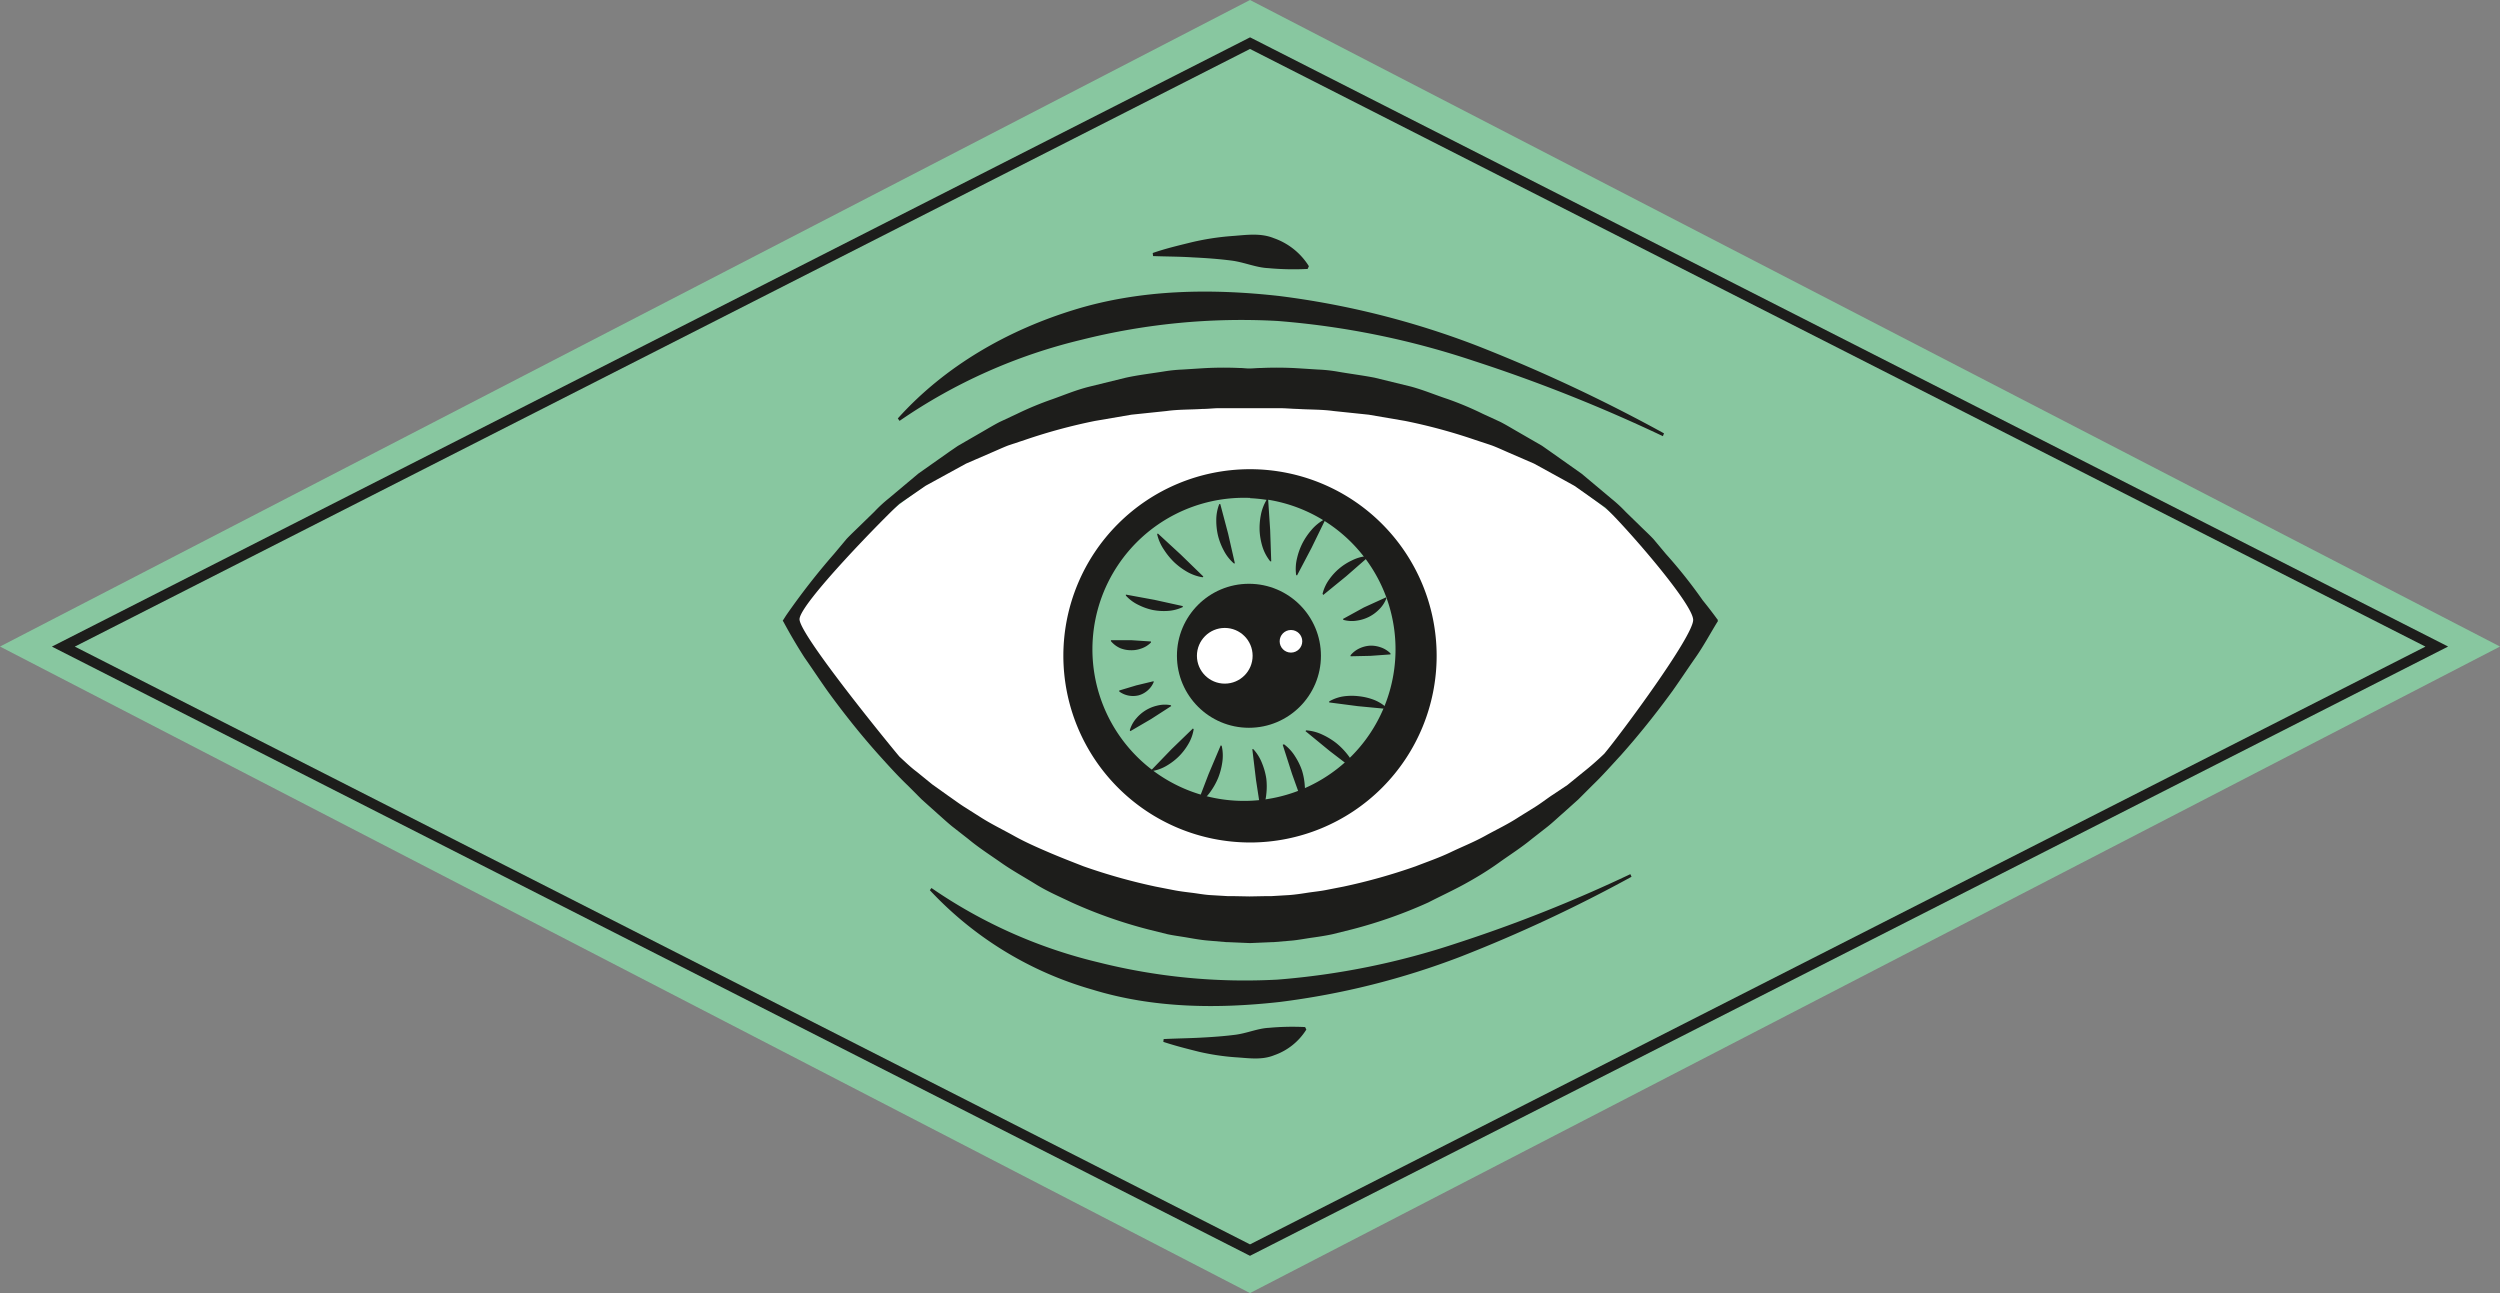 <svg id="Layer_1" data-name="Layer 1" xmlns="http://www.w3.org/2000/svg" viewBox="0 0 400.36 207.08"><rect x="0" y="0" width="400.36" height="207.08" fill="#808080" stroke="none"/><defs><style>.cls-1{fill:#88c7a0;}.cls-2{fill:#fff;}.cls-3{fill:#1d1d1b;}</style></defs><title>all_seeing_eye</title><polygon class="cls-1" points="200.18 0 0 103.54 200.18 207.08 400.36 103.54 200.18 0"/><path class="cls-2" d="M206.22,154.93l2.89,0h1.28l2.89,0v-.19c27.58-2.14,54.18-20,70.65-47.69l-.44-.69a82.59,82.59,0,0,0-48.56-33.93,95.4,95.4,0,0,0-25.17-2.6,95.4,95.4,0,0,0-25.17,2.6A82.59,82.59,0,0,0,136,106.36l-.44.69c16.46,27.7,43.06,45.55,70.65,47.69Zm-24-43.19a27.57,27.57,0,1,1,27.57,27.57A27.57,27.57,0,0,1,182.19,111.74Z" transform="translate(-9.58 -6.72)"/><path class="cls-3" d="M209.76,141.64a29.89,29.89,0,1,0-29.89-29.89A29.93,29.93,0,0,0,209.76,141.64Zm0-55.14a24.68,24.68,0,0,1,2.66.27,7.29,7.29,0,0,0-.93,2.47,10.81,10.81,0,0,0-.19,2.49,10.68,10.68,0,0,0,.43,2.46A7.15,7.15,0,0,0,213,96.61h.16l-.17-5-.32-4.86a24.27,24.27,0,1,1-2.86-.29Z" transform="translate(-9.58 -6.72)"/><circle class="cls-3" cx="200.01" cy="105.02" r="11.53"/><path class="cls-3" d="M193.24,117.4a3.64,3.64,0,0,0,1.09-1.43l0-.16-2.78.67-2.73.82,0,.16a3.66,3.66,0,0,0,1.66.68,3.74,3.74,0,0,0,1.46-.07A3.65,3.65,0,0,0,193.24,117.4Z" transform="translate(-9.58 -6.72)"/><path class="cls-3" d="M197.15,119.79l-.09-.14a5,5,0,0,0-2.2.08,6.17,6.17,0,0,0-3.28,2,5,5,0,0,0-1.07,1.94l.09.14,3.32-1.94Z" transform="translate(-9.58 -6.72)"/><path class="cls-3" d="M197.21,126.68l-3.29,3.41.12.12a6.75,6.75,0,0,0,2.45-.91,9.77,9.77,0,0,0,1.89-1.46,9.6,9.6,0,0,0,1.46-1.89,6.68,6.68,0,0,0,.9-2.45l-.12-.12Z" transform="translate(-9.58 -6.72)"/><path class="cls-3" d="M205.07,126.09l-1.94,4.59-1.78,4.65.15.06a7.27,7.27,0,0,0,1.94-1.9,11,11,0,0,0,1.22-2.19,10.8,10.8,0,0,0,.65-2.42,7.14,7.14,0,0,0-.08-2.72Z" transform="translate(-9.58 -6.72)"/><path class="cls-3" d="M211.71,129a7.16,7.16,0,0,0-1.42-2.31l-.16,0,.59,4.92.75,4.9.16,0a7.18,7.18,0,0,0,.74-2.61,10.85,10.85,0,0,0,0-2.5A10.73,10.73,0,0,0,211.71,129Z" transform="translate(-9.58 -6.72)"/><path class="cls-3" d="M218.09,130.12a10.23,10.23,0,0,0-1.07-2.21,7,7,0,0,0-1.82-2L215,126l1.49,4.65,1.64,4.59.15-.06a7,7,0,0,0,.25-2.66A10.52,10.52,0,0,0,218.09,130.12Z" transform="translate(-9.58 -6.72)"/><path class="cls-3" d="M223.56,125.71a11.17,11.17,0,0,0-2.16-1.32,7.25,7.25,0,0,0-2.65-.71l-.1.13,3.89,3.19,4,3.06.1-.13a7.37,7.37,0,0,0-1.3-2.42A11.28,11.28,0,0,0,223.56,125.71Z" transform="translate(-9.58 -6.72)"/><path class="cls-3" d="M227.21,118.22a9.53,9.53,0,0,0-2.34,0,6.5,6.5,0,0,0-2.43.83l0,.16,4.61.6,4.62.44,0-.16a6.52,6.52,0,0,0-2.18-1.34A9.5,9.5,0,0,0,227.21,118.22Z" transform="translate(-9.58 -6.72)"/><path class="cls-3" d="M229,110.12a4.62,4.62,0,0,0-1.59.38,4.07,4.07,0,0,0-1.55,1.16v.16l3.2-.07,3.2-.23v-.16a4.07,4.07,0,0,0-1.65-1A4.64,4.64,0,0,0,229,110.12Z" transform="translate(-9.58 -6.72)"/><path class="cls-3" d="M224.65,105.84l.07.15a5,5,0,0,0,2.21.11,6.13,6.13,0,0,0,3.44-1.72,5,5,0,0,0,1.23-1.84l-.07-.15L228,104Z" transform="translate(-9.58 -6.72)"/><path class="cls-3" d="M221.49,102l3.68-3,3.57-3.12-.11-.12a6.72,6.72,0,0,0-2.51.69,9.2,9.2,0,0,0-3.63,3,6.67,6.67,0,0,0-1.11,2.36Z" transform="translate(-9.58 -6.72)"/><path class="cls-3" d="M217.29,98.88l2.32-4.41L221.79,90l-.15-.08a7.29,7.29,0,0,0-2.09,1.73,11,11,0,0,0-1.4,2.08,10.61,10.61,0,0,0-.85,2.36,7.16,7.16,0,0,0-.15,2.71Z" transform="translate(-9.58 -6.72)"/><path class="cls-3" d="M205.54,94.84a7,7,0,0,0,1.64,2.11l.16,0-1.08-4.75L205,87.44l-.16,0a7,7,0,0,0-.48,2.63,10.45,10.45,0,0,0,.28,2.44A10.26,10.26,0,0,0,205.54,94.84Z" transform="translate(-9.58 -6.72)"/><path class="cls-3" d="M197.6,96.74a10.93,10.93,0,0,0,2,1.5,7.32,7.32,0,0,0,2.58.93l.11-.12-3.61-3.51L195,92.15l-.11.12A7.36,7.36,0,0,0,196,94.78,11.3,11.3,0,0,0,197.6,96.74Z" transform="translate(-9.58 -6.72)"/><path class="cls-3" d="M194.16,104.4a9.44,9.44,0,0,0,2.34.16,6.54,6.54,0,0,0,2.49-.62l0-.16-4.54-1-4.57-.84,0,.16a6.49,6.49,0,0,0,2.07,1.52A9.4,9.4,0,0,0,194.16,104.4Z" transform="translate(-9.58 -6.72)"/><path class="cls-3" d="M190.64,110.85a4.53,4.53,0,0,0,1.61-.24,4,4,0,0,0,1.65-1v-.16l-3.2-.21-3.21,0v.16a4.08,4.08,0,0,0,1.56,1.15A4.66,4.66,0,0,0,190.64,110.85Z" transform="translate(-9.58 -6.72)"/><path class="cls-3" d="M182.83,61.12a105,105,0,0,1,31.33-3,131.61,131.61,0,0,1,31.39,6.38,252.43,252.43,0,0,1,30.33,12.07l.18-.45a256.3,256.3,0,0,0-29.86-14,135,135,0,0,0-31.78-8c-10.85-1.21-22.06-1.08-32.71,2.18S161,65.24,153.36,73.73l.28.39A87,87,0,0,1,182.83,61.12Z" transform="translate(-9.58 -6.72)"/><path class="cls-3" d="M200.61,47.94c2.1.1,4.17.25,6.19.51s3.92,1.12,5.87,1.21a44.64,44.64,0,0,0,6.32.13l.2-.44a10.8,10.8,0,0,0-5.62-4.49c-2.19-.89-4.53-.49-6.71-.34a41.38,41.38,0,0,0-6.46,1c-2.1.52-4.17,1-6.22,1.72l.06.49C196.39,47.81,198.51,47.8,200.61,47.94Z" transform="translate(-9.58 -6.72)"/><path class="cls-3" d="M138.4,112c1.26,1.8,2.47,3.64,3.74,5.43,2.58,3.55,5.32,7,8.23,10.24,1.46,1.62,2.93,3.25,4.5,4.76l2.32,2.32,2.43,2.18c.82.72,1.62,1.47,2.46,2.15l2.56,2c1.68,1.4,3.5,2.56,5.28,3.81s3.67,2.28,5.52,3.43,3.84,2,5.78,2.93a75.33,75.33,0,0,0,12.16,4.29l3.13.78c1.05.23,2.15.36,3.23.55s2.19.38,3.22.47l3.07.26.24,0,3.49.15,3.49-.15.24,0,3.07-.26c1-.1,2.15-.32,3.22-.47s2.18-.32,3.23-.55l3.13-.78a75.35,75.35,0,0,0,12.16-4.29c1.94-1,3.88-1.89,5.78-2.93s3.75-2.16,5.52-3.43,3.6-2.42,5.28-3.81l2.56-2c.85-.68,1.64-1.44,2.46-2.15l2.43-2.18,2.32-2.32c1.57-1.51,3-3.14,4.5-4.76,2.91-3.27,5.64-6.69,8.23-10.24,1.27-1.79,2.48-3.63,3.74-5.43s2.31-3.76,3.46-5.64l.13-.2-.07-.11.06-.09h0l0,0,0,0h-.06c-.15-.21-1-1.4-2.37-3.09a78.06,78.06,0,0,0-5.9-7.43l-2-2.39c-.71-.76-1.48-1.45-2.21-2.18l-2.23-2.17a22.33,22.33,0,0,0-2.28-2.11l-4.77-4L257.8,79l-1.27-.89-1.33-.77-2.67-1.54c-.89-.51-1.77-1.05-2.69-1.52L247.06,73a51.75,51.75,0,0,0-5.66-2.38c-2-.66-3.77-1.42-5.89-2l-5.77-1.41c-2-.39-4.06-.64-6.09-1a24.17,24.17,0,0,0-3-.31l-3-.19a56.31,56.31,0,0,0-6.06-.06c-.6,0-1.19.06-1.79.08s-1.19-.09-1.79-.08a56.31,56.31,0,0,0-6.06.06l-3,.19a24.17,24.17,0,0,0-3,.31c-2,.32-4.09.56-6.09,1L184,68.65c-2.11.53-3.92,1.3-5.89,2A51.81,51.81,0,0,0,172.44,73l-2.78,1.3c-.91.47-1.79,1-2.69,1.52l-2.67,1.54-1.33.77L161.7,79l-5.05,3.56-4.77,4a22.29,22.29,0,0,0-2.28,2.11l-2.23,2.17c-.74.73-1.5,1.43-2.21,2.18l-2,2.39a112.29,112.29,0,0,0-7.7,9.88h0l-.4.63h0l0,0,0,0-.13.2.13.2C136.1,108.26,137.22,110.16,138.4,112Zm15.13-24.54,4.25-2.93L163,81.67l1.3-.71,1.36-.59,2.7-1.17c.9-.38,1.79-.8,2.7-1.15l2.77-.92a89,89,0,0,1,11.1-3l5.84-1,5.65-.59c1.86-.26,3.81-.21,5.72-.33,1,0,1.91-.14,2.87-.12l1.26,0h7l1.26,0c1,0,1.91.1,2.87.12,1.9.12,3.86.07,5.72.33l5.65.59,5.84,1a89,89,0,0,1,11.1,3l2.77.92c.91.34,1.8.76,2.7,1.15l2.7,1.17,1.36.59,1.3.71,5.21,2.87L266.65,88c2.81,2.56,14.08,15.36,14.08,18s-11.59,18.27-14.23,21.42a45.37,45.37,0,0,1-3.43,3l-2.46,2L258,134.16c-.86.59-1.69,1.23-2.57,1.78l-2.64,1.64c-1.73,1.14-3.58,2-5.38,3s-3.69,1.74-5.52,2.62-3.75,1.53-5.62,2.26a92.81,92.81,0,0,1-11.52,3.24l-2.92.57c-1,.19-1.92.27-2.88.42s-1.88.29-2.9.37l-2.87.17h0c-.3,0-.6,0-.89,0l-2.6.05-2.6-.05c-.3,0-.6,0-.89,0h0l-2.87-.17c-1-.07-1.93-.25-2.9-.37s-1.91-.23-2.88-.42l-2.92-.57a92.81,92.81,0,0,1-11.52-3.24c-1.87-.73-3.76-1.46-5.62-2.26s-3.73-1.62-5.52-2.62-3.65-1.89-5.38-3L164,135.94c-.88-.56-1.71-1.19-2.57-1.78l-2.55-1.82-2.46-2c-1-.74-1.88-1.61-2.8-2.45-1.55-1.83-16-19.51-16-22S151.57,89.24,153.53,87.48Z" transform="translate(-9.58 -6.72)"/><path class="cls-3" d="M270.67,146.71a231.18,231.18,0,0,1-27.77,11.05,120.5,120.5,0,0,1-28.74,5.84,96.15,96.15,0,0,1-28.69-2.77,79.64,79.64,0,0,1-26.72-11.9l-.26.35a56.87,56.87,0,0,0,26,15.91c9.75,3,20,3.1,29.94,2a123.56,123.56,0,0,0,29.09-7.28,234.63,234.63,0,0,0,27.34-12.78Z" transform="translate(-9.58 -6.72)"/><path class="cls-3" d="M213.63,175.71a9.89,9.89,0,0,0,5.15-4.11l-.19-.4a41,41,0,0,0-5.79.12c-1.78.08-3.51.87-5.38,1.11s-3.75.37-5.67.47-3.86.12-5.82.22l-.05.45c1.87.62,3.77,1.1,5.69,1.58a37.86,37.86,0,0,0,5.91.89C209.48,176.16,211.62,176.53,213.63,175.71Z" transform="translate(-9.58 -6.72)"/><circle class="cls-2" cx="196.14" cy="105.02" r="4.46"/><circle class="cls-2" cx="206.74" cy="102.7" r="1.81"/><path class="cls-3" d="M210.13,12.88l-.36-.18L17.89,110.27,209.4,207.65l.36.18,191.87-97.57ZM21.56,110.27l188.2-95.71L398,110.27,209.76,206Z" transform="translate(-9.58 -6.72)"/></svg>